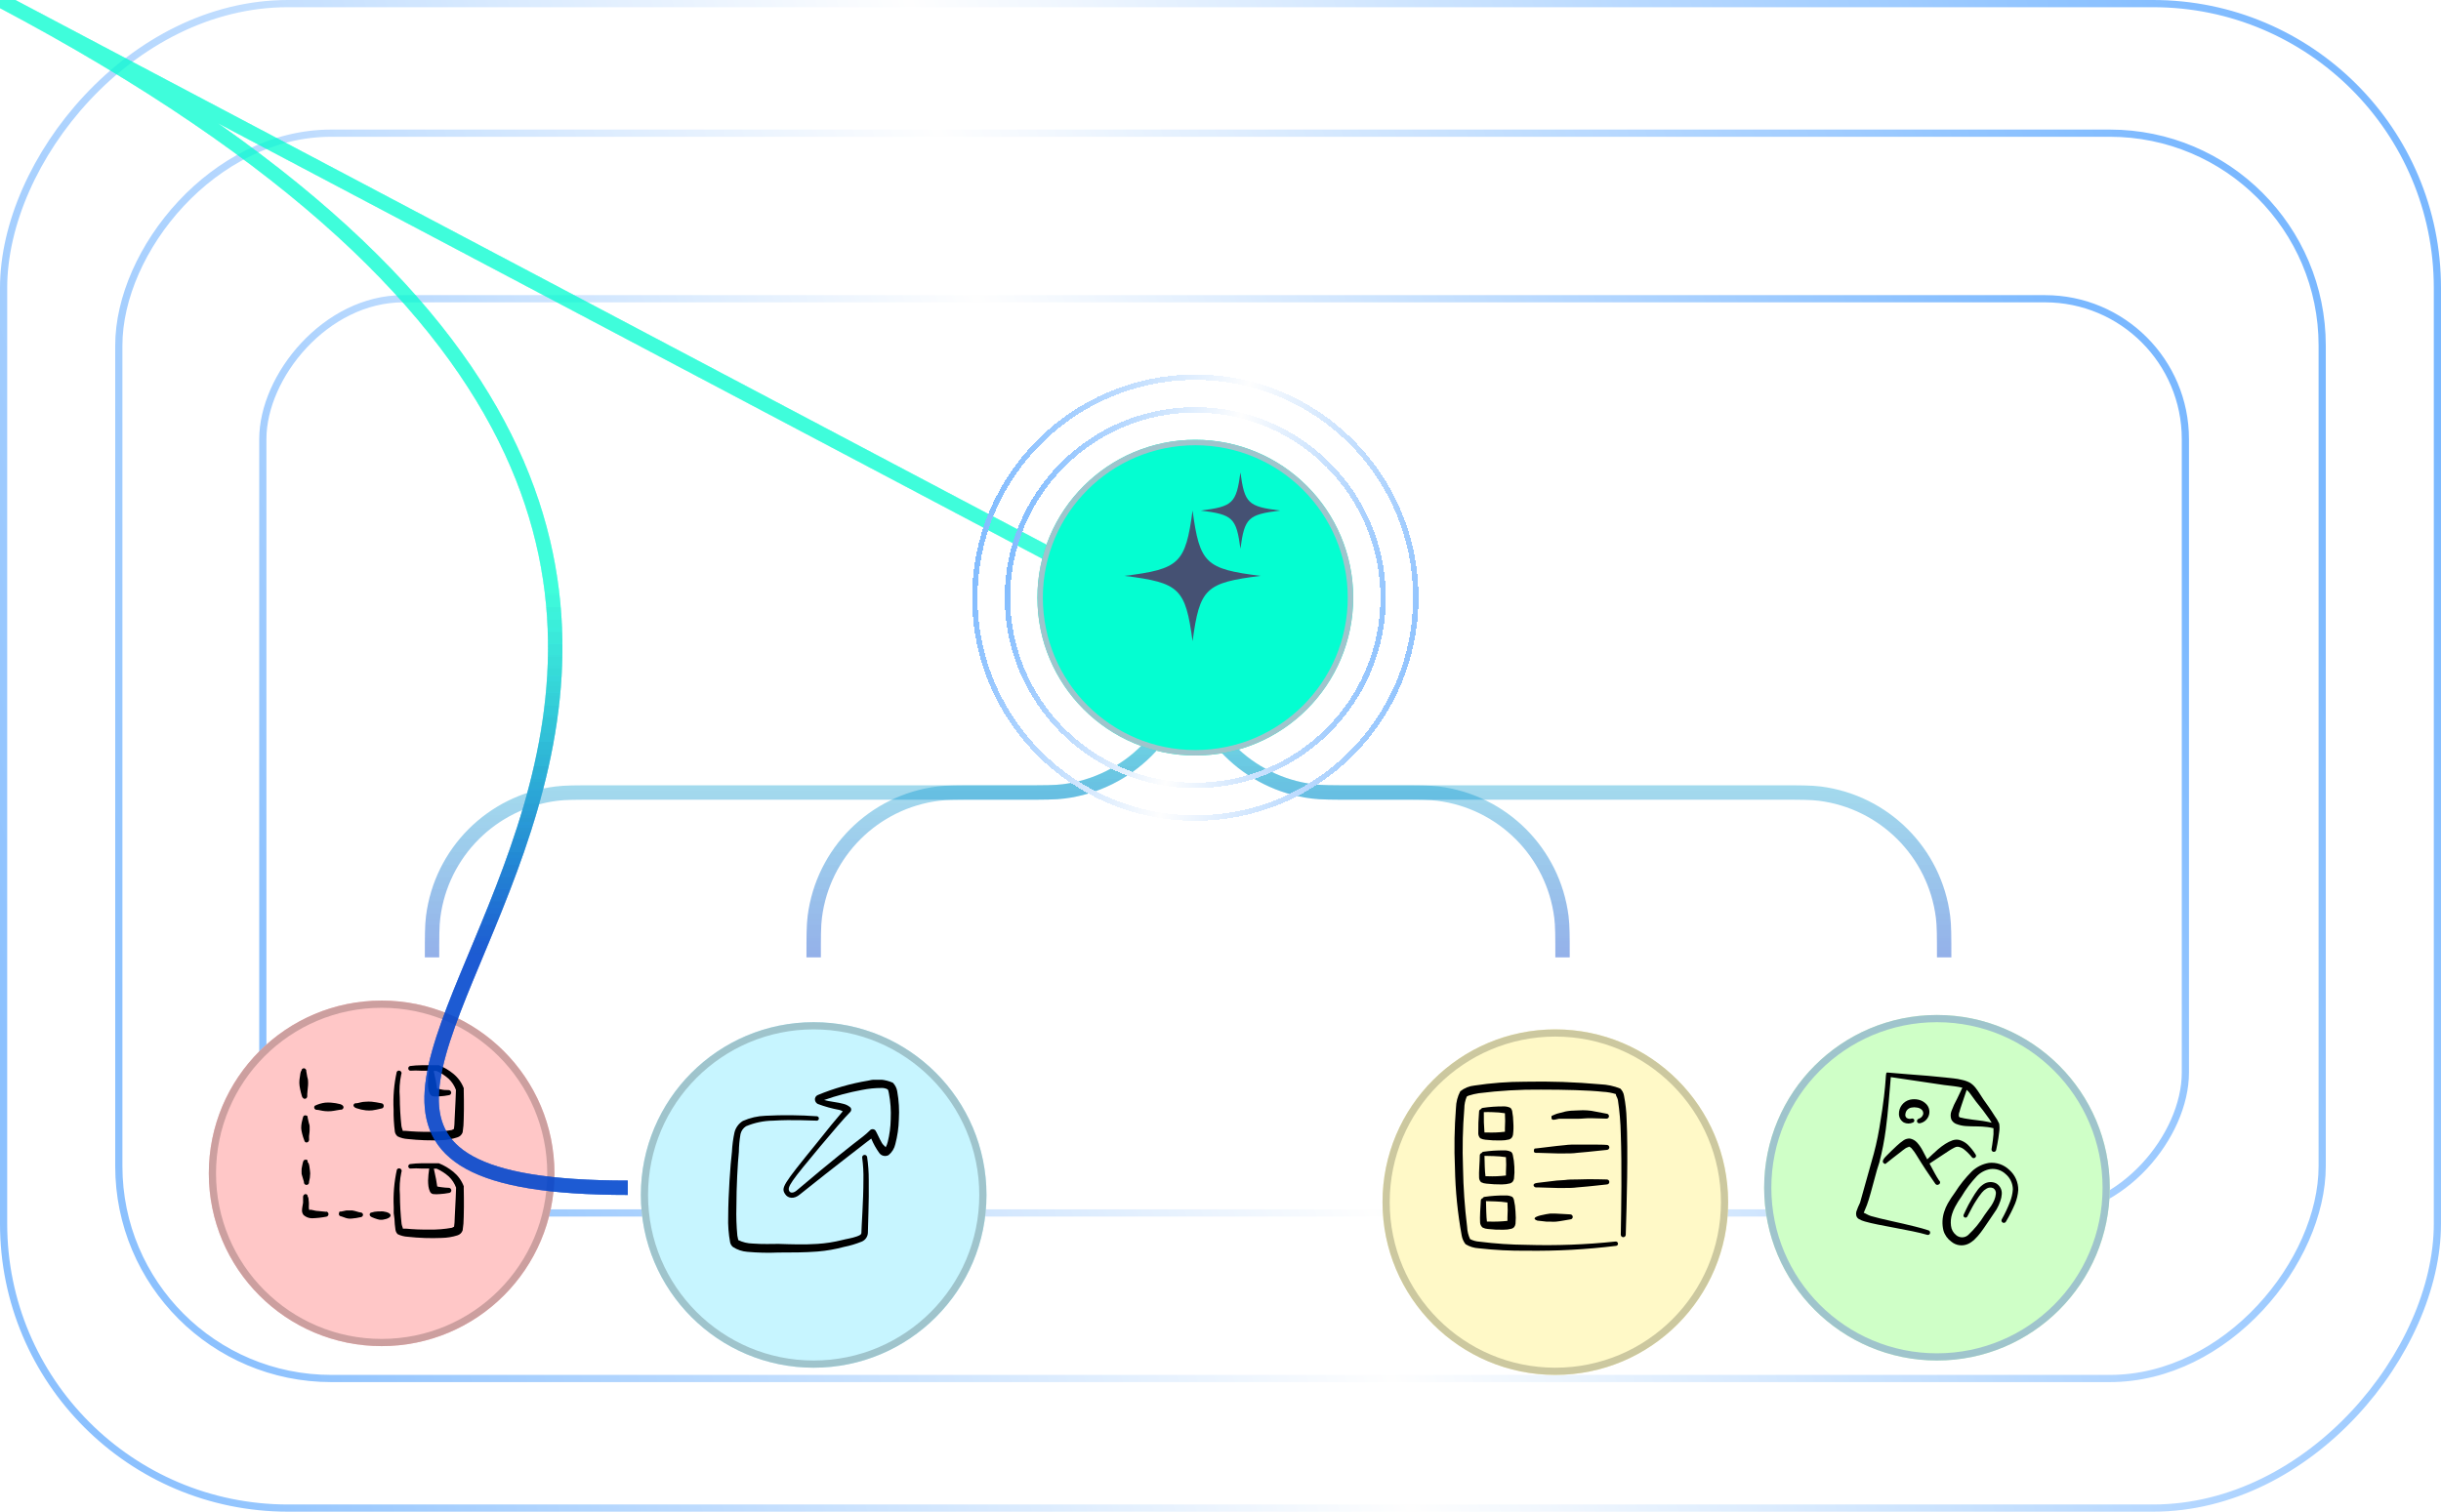 <svg width="339" height="210" viewBox="0 0 339 210" fill="none" xmlns="http://www.w3.org/2000/svg">
<rect x="-0.5" y="0.5" width="338" height="209" rx="39.5" transform="matrix(-1 0 0 1 338 0)" stroke="url(#paint0_linear_396_3440)"/>
<rect x="-0.5" y="0.5" width="306" height="173" rx="29.5" transform="matrix(-1 0 0 1 322 18)" stroke="url(#paint1_linear_396_3440)"/>
<rect x="-0.5" y="0.5" width="267" height="127" rx="19.5" transform="matrix(-1 0 0 1 303 41)" stroke="url(#paint2_linear_396_3440)"/>
<g filter="url(#filter0_d_396_3440)">
<circle cx="24" cy="24" r="24" transform="matrix(-1 0 0 1 77 135)" fill="#FFC7C7"/>
<circle cx="24" cy="24" r="23.5" transform="matrix(-1 0 0 1 77 135)" stroke="#CC9F9F"/>
</g>
<g filter="url(#filter1_d_396_3440)">
<circle cx="113" cy="162" r="24" fill="#C7F5FF"/>
<circle cx="113" cy="162" r="23.5" stroke="#9FC4CC"/>
</g>
<g filter="url(#filter2_d_396_3440)">
<circle cx="269" cy="161" r="24" fill="#CFFFC7"/>
<circle cx="269" cy="161" r="23.5" stroke="#9FC4CC"/>
</g>
<g clip-path="url(#clip0_396_3440)">
<path fill-rule="evenodd" clip-rule="evenodd" d="M55.231 157.87C55.666 158.081 56.138 158.203 56.621 158.23C58.194 158.404 59.779 158.457 61.361 158.39C62.092 158.363 62.816 158.232 63.511 158C63.681 157.952 63.838 157.863 63.967 157.741C64.095 157.619 64.193 157.468 64.251 157.3C64.35 156.682 64.4 156.056 64.401 155.43C64.461 153.69 64.401 151.34 64.401 151.34C64.415 151.281 64.415 151.219 64.401 151.16C64.1 150.378 63.6 149.688 62.951 149.16C62.348 148.667 61.673 148.269 60.951 147.98C60.908 147.97 60.863 147.97 60.821 147.98H58.521C57.999 147.984 57.478 148.02 56.961 148.09C56.879 148.105 56.806 148.15 56.758 148.217C56.709 148.285 56.689 148.368 56.701 148.45C56.706 148.527 56.739 148.599 56.794 148.653C56.85 148.707 56.923 148.738 57.001 148.74C57.487 148.707 57.974 148.707 58.461 148.74H59.551C59.476 149.294 59.436 149.851 59.431 150.41C59.431 150.677 59.447 150.945 59.481 151.21C59.513 151.47 59.587 151.723 59.701 151.96C59.744 152.046 59.806 152.121 59.882 152.18C59.958 152.239 60.046 152.28 60.141 152.3C60.443 152.325 60.748 152.325 61.051 152.3C61.481 152.281 61.909 152.227 62.331 152.14C62.377 152.137 62.423 152.126 62.466 152.105C62.508 152.084 62.545 152.055 62.576 152.02C62.607 151.984 62.63 151.943 62.645 151.899C62.659 151.854 62.665 151.807 62.661 151.76C62.651 151.665 62.604 151.578 62.532 151.517C62.459 151.455 62.366 151.424 62.271 151.43C61.951 151.43 61.611 151.43 61.271 151.34C60.931 151.25 60.871 151.28 60.701 151.24C60.651 150.98 60.611 150.62 60.541 150.24C60.431 149.67 60.301 149.09 60.231 148.77H60.621C61.241 149.046 61.815 149.417 62.321 149.87C62.769 150.299 63.111 150.826 63.321 151.41C63.321 151.85 63.221 153.85 63.141 155.41C63.141 156.02 63.081 156.55 63.041 156.84C62.971 156.84 62.851 156.95 62.751 156.98C61.708 157.169 60.65 157.253 59.591 157.23C58.506 157.246 57.421 157.203 56.341 157.1H55.931C55.931 156.97 55.791 156.71 55.751 156.43C55.604 155.102 55.528 153.766 55.521 152.43C55.435 151.369 55.502 150.302 55.721 149.26C55.744 149.219 55.758 149.173 55.764 149.126C55.769 149.079 55.765 149.031 55.752 148.986C55.739 148.94 55.717 148.898 55.688 148.861C55.658 148.824 55.622 148.793 55.581 148.77C55.541 148.747 55.496 148.732 55.451 148.726C55.405 148.72 55.358 148.723 55.313 148.735C55.269 148.747 55.227 148.768 55.191 148.796C55.154 148.824 55.123 148.86 55.101 148.9C54.72 150.612 54.572 152.368 54.661 154.12C54.646 155.163 54.706 156.206 54.841 157.24C54.891 157.49 55.03 157.713 55.231 157.87Z" fill="black"/>
<path fill-rule="evenodd" clip-rule="evenodd" d="M54.78 169.29C54.796 169.806 54.843 170.32 54.92 170.83C54.952 171.065 55.061 171.283 55.23 171.45C55.665 171.661 56.138 171.783 56.62 171.81C58.194 171.984 59.778 172.037 61.36 171.97C62.09 171.956 62.814 171.838 63.51 171.62C63.681 171.572 63.837 171.483 63.966 171.361C64.095 171.239 64.192 171.088 64.25 170.92C64.349 170.301 64.399 169.676 64.4 169.05C64.46 167.31 64.4 164.96 64.4 164.96C64.415 164.901 64.415 164.839 64.4 164.78C64.1 163.998 63.6 163.308 62.95 162.78C62.347 162.287 61.673 161.889 60.95 161.6C60.907 161.59 60.863 161.59 60.82 161.6H58.52C57.998 161.604 57.477 161.64 56.96 161.71C56.879 161.725 56.806 161.77 56.758 161.837C56.709 161.905 56.688 161.988 56.7 162.07C56.706 162.111 56.72 162.15 56.742 162.186C56.763 162.221 56.792 162.252 56.825 162.276C56.859 162.3 56.897 162.317 56.937 162.327C56.978 162.336 57.019 162.337 57.06 162.33C57.546 162.297 58.034 162.297 58.52 162.33H59.61C59.522 162.883 59.469 163.44 59.45 164C59.45 164.264 59.467 164.528 59.5 164.79C59.533 165.053 59.607 165.31 59.72 165.55C59.762 165.636 59.824 165.711 59.9 165.768C59.977 165.826 60.066 165.864 60.16 165.88C60.463 165.911 60.768 165.911 61.07 165.88C61.5 165.856 61.928 165.802 62.35 165.72C62.397 165.717 62.443 165.706 62.485 165.685C62.527 165.664 62.565 165.635 62.596 165.6C62.627 165.564 62.65 165.523 62.664 165.479C62.679 165.434 62.684 165.387 62.68 165.34C62.67 165.245 62.624 165.158 62.551 165.097C62.479 165.035 62.385 165.004 62.29 165.01C61.97 165.01 61.63 164.96 61.29 164.92C60.95 164.88 60.89 164.86 60.72 164.82C60.67 164.56 60.63 164.2 60.56 163.82C60.45 163.24 60.32 162.67 60.25 162.35H60.64C61.261 162.626 61.834 162.997 62.34 163.45C62.788 163.879 63.131 164.406 63.34 164.99C63.34 165.43 63.24 167.43 63.16 168.99C63.16 169.6 63.1 170.13 63.06 170.42C62.99 170.42 62.87 170.53 62.77 170.56C61.728 170.749 60.669 170.833 59.61 170.81C58.525 170.826 57.44 170.783 56.36 170.68H55.95C55.95 170.55 55.81 170.29 55.77 170.01C55.624 168.681 55.547 167.346 55.54 166.01C55.454 164.949 55.522 163.882 55.74 162.84C55.763 162.799 55.778 162.753 55.783 162.706C55.789 162.659 55.785 162.611 55.772 162.566C55.759 162.52 55.737 162.478 55.708 162.441C55.678 162.404 55.642 162.373 55.6 162.35C55.56 162.327 55.516 162.312 55.47 162.306C55.424 162.3 55.378 162.303 55.333 162.315C55.288 162.327 55.247 162.348 55.21 162.376C55.173 162.404 55.143 162.44 55.12 162.48C54.74 164.192 54.592 165.948 54.68 167.7V168.54L54.78 169.29Z" fill="black"/>
<path fill-rule="evenodd" clip-rule="evenodd" d="M42.31 152.65C42.358 152.65 42.404 152.641 42.448 152.623C42.492 152.604 42.531 152.578 42.565 152.545C42.598 152.511 42.625 152.471 42.643 152.428C42.661 152.384 42.67 152.337 42.67 152.29C42.679 152.25 42.679 152.209 42.67 152.17V151.98C42.67 151.7 42.76 151.25 42.78 150.77C42.795 150.57 42.795 150.37 42.78 150.17C42.78 149.93 42.7 149.73 42.67 149.58C42.64 149.43 42.55 148.91 42.53 148.77C42.523 148.727 42.523 148.683 42.53 148.64C42.4 148.43 42.26 148.38 42.16 148.41C42.083 148.415 42.011 148.448 41.957 148.504C41.904 148.559 41.873 148.633 41.87 148.71C41.866 148.726 41.866 148.744 41.87 148.76C41.73 148.76 41.69 149.38 41.65 149.58C41.597 149.857 41.57 150.138 41.57 150.42C41.579 150.696 41.612 150.97 41.67 151.24C41.735 151.578 41.819 151.911 41.92 152.24C42 152.58 42.26 152.65 42.31 152.65Z" fill="black"/>
<path fill-rule="evenodd" clip-rule="evenodd" d="M42.56 158.71C42.654 158.71 42.744 158.673 42.812 158.608C42.879 158.543 42.918 158.454 42.92 158.36C42.935 158.308 42.935 158.252 42.92 158.2V158.06C42.89 157.8 43 157.4 43 157C43.011 156.823 43.011 156.646 43 156.47C43 156.25 42.9 156.08 42.88 155.95C42.86 155.82 42.75 155.41 42.72 155.23V155.17C42.73 155.144 42.73 155.116 42.72 155.09C42.72 155.01 42.19 154.75 42.08 155.21C42.03 155.4 41.93 155.82 41.9 155.95C41.851 156.207 41.827 156.468 41.83 156.73C41.849 156.984 41.893 157.235 41.96 157.48C42.033 157.79 42.13 158.094 42.25 158.39C42.29 158.66 42.5 158.72 42.56 158.71Z" fill="black"/>
<path fill-rule="evenodd" clip-rule="evenodd" d="M42.21 164.19C42.201 164.242 42.204 164.294 42.218 164.345C42.232 164.395 42.256 164.442 42.29 164.482C42.324 164.522 42.366 164.554 42.413 164.576C42.461 164.598 42.513 164.61 42.565 164.61C42.617 164.61 42.669 164.598 42.716 164.576C42.764 164.554 42.806 164.522 42.84 164.482C42.874 164.442 42.898 164.395 42.912 164.345C42.926 164.294 42.929 164.242 42.92 164.19C43.023 163.801 43.076 163.402 43.08 163C43.08 162.75 43.02 162.51 43 162.28C42.98 162.05 42.9 161.47 42.73 161.49C42.74 161.444 42.74 161.396 42.73 161.35C42.73 160.98 42.33 161.12 42.25 161.14C42.155 161.227 42.092 161.343 42.07 161.47C42.01 161.65 41.92 162.23 41.89 162.35C41.875 162.6 41.875 162.85 41.89 163.1C42 163.52 42.13 163.85 42.21 164.19Z" fill="black"/>
<path fill-rule="evenodd" clip-rule="evenodd" d="M45.28 168.34L44.17 168.23C43.9 168.23 43.64 168.15 43.4 168.1C43.262 168.087 43.127 168.054 43 168C43 168 43.11 168.09 43.06 168.11C42.77 168.21 42.95 167.17 42.89 166.95C42.83 166.73 42.89 166.28 42.73 166.26C42.74 166.214 42.74 166.166 42.73 166.12C42.721 166.077 42.703 166.037 42.678 166.002C42.652 165.967 42.619 165.939 42.581 165.918C42.543 165.897 42.501 165.884 42.457 165.881C42.414 165.878 42.37 165.885 42.33 165.9C42.261 165.93 42.202 165.979 42.16 166.04C42.117 166.102 42.093 166.175 42.09 166.25V167.07C42.09 167.2 41.93 167.83 41.94 168.19C41.946 168.413 42.027 168.628 42.17 168.8C42.489 169.079 42.896 169.235 43.32 169.24C43.992 169.221 44.66 169.148 45.32 169.02C45.404 169.006 45.48 168.962 45.535 168.897C45.59 168.832 45.62 168.75 45.62 168.665C45.62 168.58 45.59 168.497 45.535 168.432C45.48 168.367 45.404 168.324 45.32 168.31L45.28 168.34Z" fill="black"/>
<path fill-rule="evenodd" clip-rule="evenodd" d="M50.07 168.43C49.86 168.43 49.42 168.23 48.91 168.15C48.754 168.14 48.597 168.14 48.44 168.15H48.12C47.77 168.21 47.5 168.28 47.36 168.31H47.3C47.254 168.3 47.207 168.3 47.16 168.31C47.16 168.31 46.86 168.8 47.3 168.96C47.44 168.96 47.71 169.11 48.06 169.21C48.164 169.245 48.272 169.268 48.38 169.28C48.537 169.295 48.694 169.295 48.85 169.28C49.261 169.248 49.669 169.184 50.07 169.09C50.164 169.087 50.253 169.048 50.319 168.981C50.384 168.914 50.42 168.824 50.42 168.73C50.406 168.647 50.364 168.571 50.3 168.517C50.236 168.462 50.155 168.431 50.07 168.43Z" fill="black"/>
<path fill-rule="evenodd" clip-rule="evenodd" d="M47.23 154.16C47.27 154.17 47.311 154.17 47.35 154.16C47.446 154.16 47.538 154.122 47.605 154.055C47.672 153.987 47.71 153.895 47.71 153.8C47.71 153.74 47.63 153.49 47.26 153.39C46.848 153.282 46.426 153.212 46 153.18C45.721 153.155 45.44 153.155 45.16 153.18C44.66 153.244 44.174 153.389 43.72 153.61C43.663 153.671 43.632 153.751 43.632 153.835C43.632 153.918 43.663 153.999 43.72 154.06C43.755 154.1 43.798 154.132 43.846 154.153C43.895 154.174 43.948 154.183 44 154.18C44 154.18 44 154.18 44.06 154.18C44.27 154.18 44.67 154.32 45.17 154.36C45.443 154.385 45.718 154.385 45.99 154.36C46.52 154.31 46.99 154.18 47.19 154.17L47.23 154.16Z" fill="black"/>
<path fill-rule="evenodd" clip-rule="evenodd" d="M53.29 153.61C53.287 153.516 53.248 153.427 53.181 153.362C53.114 153.297 53.024 153.26 52.93 153.26C52.504 153.168 52.073 153.098 51.64 153.05C51.354 153.025 51.066 153.025 50.78 153.05C50.22 153.05 49.78 153.25 49.53 153.26H49.41C49.369 153.259 49.329 153.265 49.29 153.28C49.252 153.294 49.217 153.316 49.188 153.344C49.158 153.372 49.134 153.405 49.117 153.442C49.1 153.479 49.091 153.519 49.09 153.56C49.09 153.63 49.16 153.84 49.5 153.95C49.931 154.1 50.377 154.2 50.83 154.25C51.116 154.275 51.404 154.275 51.69 154.25C52.107 154.189 52.521 154.105 52.93 154C52.98 154 53.029 153.99 53.075 153.97C53.121 153.95 53.162 153.921 53.196 153.884C53.23 153.848 53.255 153.804 53.272 153.757C53.288 153.71 53.294 153.66 53.29 153.61Z" fill="black"/>
<path fill-rule="evenodd" clip-rule="evenodd" d="M53.221 168.29C53.071 168.275 52.92 168.275 52.771 168.29C52.671 168.28 52.571 168.28 52.471 168.29C52.161 168.301 51.855 168.355 51.561 168.45C51.371 168.45 51.131 168.88 51.671 169.1C51.911 169.206 52.158 169.296 52.411 169.37C52.508 169.405 52.608 169.428 52.711 169.44C52.86 169.455 53.011 169.455 53.161 169.44C54.601 169.22 54.591 168.47 53.221 168.29Z" fill="black"/>
</g>
<g filter="url(#filter3_d_396_3440)">
<circle cx="216" cy="163" r="24" fill="#FFF9C7"/>
<circle cx="216" cy="163" r="23.5" stroke="#CCC89F"/>
</g>
<g clip-path="url(#clip1_396_3440)">
<path d="M120.42 160.71C120.401 160.622 120.349 160.545 120.274 160.495C120.2 160.445 120.109 160.425 120.02 160.44C119.975 160.447 119.932 160.463 119.893 160.488C119.855 160.512 119.822 160.544 119.795 160.581C119.769 160.618 119.751 160.66 119.741 160.705C119.732 160.749 119.732 160.795 119.74 160.84C119.877 161.857 119.934 162.884 119.91 163.91C119.91 166.82 119.64 170.39 119.63 171.25C119.63 171.54 119.31 171.64 118.97 171.77C118.32 172.01 117.47 172.12 116.97 172.26C115.833 172.547 114.671 172.728 113.5 172.8C111.74 172.92 109.96 172.86 108.13 172.8C107.33 172.8 105.85 172.86 104.53 172.75C103.836 172.739 103.154 172.575 102.53 172.27C102.474 172.066 102.431 171.859 102.4 171.65C102.275 170.321 102.231 168.985 102.27 167.65C102.27 164.83 102.45 161.57 102.61 160.03C102.622 159.195 102.699 158.363 102.84 157.54C102.943 157.095 103.215 156.707 103.6 156.46C104.797 155.956 106.081 155.691 107.38 155.68C109.98 155.51 112.84 155.68 113.47 155.68C113.542 155.667 113.606 155.629 113.653 155.574C113.699 155.518 113.725 155.448 113.725 155.375C113.725 155.302 113.699 155.232 113.653 155.176C113.606 155.121 113.542 155.083 113.47 155.07C111.087 154.898 108.696 154.875 106.31 155C105.227 155.035 104.161 155.28 103.17 155.72C102.878 155.898 102.624 156.131 102.424 156.408C102.223 156.684 102.079 156.998 102 157.33C101.812 158.209 101.695 159.102 101.65 160C101.43 161.8 101.14 165.91 101.13 169C101.088 170.206 101.179 171.414 101.4 172.6C101.458 172.847 101.595 173.068 101.79 173.23C102.39 173.617 103.078 173.848 103.79 173.9C105.223 174.031 106.663 174.064 108.1 174C109.96 174 111.77 174 113.55 173.86C114.784 173.759 116.006 173.545 117.2 173.22C118.048 173.053 118.879 172.805 119.68 172.48C119.921 172.379 120.129 172.212 120.279 171.997C120.43 171.783 120.517 171.531 120.53 171.27C120.53 170.41 120.7 166.84 120.65 163.93C120.655 162.852 120.578 161.776 120.42 160.71Z" fill="black"/>
<path d="M124.601 151.59C124.525 151.145 124.315 150.734 124.001 150.41C122.921 149.936 121.714 149.834 120.571 150.12C118.168 150.517 115.82 151.188 113.571 152.12C113.435 152.177 113.322 152.278 113.251 152.407C113.181 152.536 113.156 152.685 113.181 152.83C113.202 152.942 113.249 153.047 113.316 153.139C113.383 153.23 113.47 153.306 113.571 153.36C114.544 153.725 115.548 154.003 116.571 154.19C116.733 154.237 116.891 154.301 117.041 154.38C116.171 155.38 114.831 157.02 113.401 158.83C108.651 164.67 108.451 165 109.051 165.9C109.411 166.46 110.271 166.65 111.121 165.9C116.121 161.9 118.991 159.73 120.481 158.56L121.001 158.17C121.289 158.879 121.662 159.55 122.111 160.17C122.254 160.37 122.465 160.51 122.705 160.563C122.945 160.616 123.196 160.58 123.411 160.46C123.881 160.071 124.209 159.536 124.341 158.94C124.636 157.823 124.801 156.675 124.831 155.52C124.913 154.206 124.836 152.886 124.601 151.59ZM123.701 155.48C123.684 156.539 123.546 157.592 123.291 158.62C123.229 158.885 123.131 159.141 123.001 159.38C122.901 159.22 122.621 159.04 122.481 158.79C122.091 158.11 121.751 157.3 121.581 157.05C121.533 156.991 121.472 156.944 121.404 156.912C121.336 156.879 121.261 156.863 121.186 156.863C121.11 156.863 121.035 156.879 120.967 156.912C120.899 156.944 120.838 156.991 120.791 157.05C120.495 157.347 120.181 157.624 119.851 157.88C118.391 159 115.511 161.24 110.641 165.38C110.231 165.72 109.831 165.77 109.641 165.51C109.251 164.93 109.861 164.12 113.901 159.27C115.671 157.16 117.281 155.27 118.111 154.44C118.178 154.356 118.215 154.252 118.215 154.145C118.215 154.038 118.178 153.934 118.111 153.85C117.826 153.598 117.482 153.422 117.111 153.34C116.461 153.14 115.111 153.02 114.451 152.81C116.169 152.209 117.931 151.741 119.721 151.41C120.609 151.23 121.514 151.139 122.421 151.14C122.712 151.127 123.003 151.193 123.261 151.33C123.361 151.4 123.381 151.6 123.441 151.85C123.674 153.045 123.761 154.264 123.701 155.48Z" fill="black"/>
</g>
<g clip-path="url(#clip2_396_3440)">
<path fill-rule="evenodd" clip-rule="evenodd" d="M225.9 155.49C225.871 154.392 225.751 153.298 225.54 152.22C225.481 151.839 225.298 151.488 225.02 151.22C224.138 150.865 223.201 150.666 222.25 150.63C218.766 150.314 215.268 150.194 211.77 150.27C209.427 150.271 207.087 150.448 204.77 150.8C204.05 150.871 203.366 151.149 202.8 151.6C202.425 152.313 202.22 153.104 202.2 153.91C201.982 156.691 201.935 159.483 202.06 162.27C202.119 165.417 202.433 168.554 203 171.65C203.077 172.084 203.259 172.493 203.53 172.84C204.084 173.179 204.713 173.374 205.36 173.41C207.571 173.659 209.795 173.772 212.02 173.75C216.174 173.805 220.327 173.578 224.45 173.07C224.49 173.065 224.527 173.052 224.562 173.032C224.596 173.013 224.625 172.986 224.649 172.954C224.672 172.922 224.689 172.886 224.698 172.847C224.707 172.809 224.707 172.769 224.7 172.73C224.688 172.649 224.644 172.577 224.579 172.528C224.513 172.479 224.431 172.459 224.35 172.47C220.249 172.902 216.123 173.056 212 172.93C209.817 172.912 207.636 172.765 205.47 172.49C205.013 172.465 204.566 172.342 204.16 172.13C203.913 171.596 203.773 171.018 203.75 170.43C203.414 167.712 203.224 164.978 203.18 162.24C203.076 159.492 203.136 156.741 203.36 154C203.363 153.43 203.479 152.866 203.7 152.34C203.791 152.273 203.893 152.223 204 152.19C204.448 152.047 204.906 151.94 205.37 151.87C208.232 151.508 211.116 151.341 214 151.37C217.27 151.37 220.55 151.45 222.62 151.67C223.239 151.699 223.851 151.81 224.44 152C224.31 152.11 224.62 152.42 224.69 152.81C224.925 154.37 225.059 155.943 225.09 157.52C225.25 161.93 225.16 167.8 225.09 171.52C225.09 171.611 225.126 171.699 225.189 171.764C225.253 171.829 225.339 171.867 225.43 171.87C225.521 171.87 225.609 171.835 225.674 171.771C225.74 171.708 225.778 171.621 225.78 171.53C225.92 167.21 226.12 160 225.9 155.49Z" fill="black"/>
<path fill-rule="evenodd" clip-rule="evenodd" d="M206.29 158.33C207 158.412 207.715 158.446 208.43 158.43C208.821 158.433 209.211 158.386 209.59 158.29C209.721 158.247 209.838 158.172 209.93 158.07C210.03 157.946 210.096 157.798 210.12 157.64C210.191 157.096 210.208 156.547 210.17 156C210.164 155.433 210.107 154.867 210 154.31C209.959 154.162 209.883 154.025 209.78 153.91C209.471 153.755 209.126 153.682 208.78 153.7C207.813 153.694 206.846 153.764 205.89 153.91C205.841 153.92 205.794 153.942 205.754 153.973C205.714 154.004 205.682 154.044 205.66 154.09C205.589 154.108 205.525 154.149 205.48 154.207C205.435 154.265 205.41 154.336 205.41 154.41C205.322 155.428 205.285 156.449 205.3 157.47C205.309 157.717 205.408 157.952 205.58 158.13C205.802 158.24 206.043 158.308 206.29 158.33ZM207.29 154.5C207.863 154.507 208.435 154.557 209 154.65C209.043 155.349 209.043 156.051 209 156.75V157.22C208.164 157.321 207.321 157.355 206.48 157.32H206.16C206.082 156.382 206.051 155.441 206.07 154.5C206.37 154.48 206.84 154.48 207.32 154.5H207.29Z" fill="black"/>
<path fill-rule="evenodd" clip-rule="evenodd" d="M205.691 164.23C205.921 164.347 206.173 164.415 206.431 164.43C207.141 164.511 207.856 164.547 208.571 164.54C208.962 164.541 209.352 164.49 209.731 164.39C209.86 164.344 209.976 164.269 210.071 164.17C210.167 164.044 210.232 163.896 210.261 163.74C210.329 163.186 210.345 162.627 210.311 162.07C210.288 161.514 210.214 160.962 210.091 160.42C210.061 160.267 209.984 160.127 209.871 160.02C209.561 159.865 209.216 159.792 208.871 159.81C207.91 159.798 206.951 159.861 206.001 160C205.951 160.005 205.903 160.024 205.862 160.053C205.822 160.083 205.79 160.124 205.771 160.17C205.699 160.189 205.635 160.23 205.588 160.288C205.542 160.345 205.514 160.416 205.511 160.49C205.511 161.35 205.361 162.88 205.411 163.56C205.409 163.685 205.434 163.809 205.482 163.924C205.53 164.039 205.601 164.143 205.691 164.23ZM207.451 160.6C208.017 160.613 208.581 160.663 209.141 160.75C209.187 161.443 209.187 162.137 209.141 162.83V163.3C208.305 163.401 207.462 163.435 206.621 163.4H206.301C206.201 162.77 206.181 161.4 206.161 160.57C206.511 160.59 207.001 160.59 207.451 160.6Z" fill="black"/>
<path fill-rule="evenodd" clip-rule="evenodd" d="M205.901 170.53C206.131 170.647 206.383 170.715 206.641 170.73C207.351 170.812 208.066 170.846 208.781 170.83C209.169 170.834 209.555 170.787 209.931 170.69C210.064 170.647 210.184 170.571 210.281 170.47C210.383 170.332 210.449 170.17 210.471 170C210.522 169.441 210.522 168.879 210.471 168.32C210.448 167.768 210.374 167.219 210.251 166.68C210.218 166.525 210.142 166.383 210.031 166.27C209.72 166.118 209.376 166.049 209.031 166.07C208.064 166.06 207.097 166.127 206.141 166.27C206.091 166.279 206.043 166.3 206.003 166.331C205.963 166.363 205.931 166.403 205.911 166.45C205.839 166.469 205.775 166.51 205.729 166.568C205.682 166.625 205.655 166.696 205.651 166.77C205.601 167.63 205.501 169.16 205.551 169.83C205.559 169.964 205.594 170.095 205.654 170.216C205.715 170.336 205.798 170.443 205.901 170.53ZM207.661 166.9C208.227 166.913 208.791 166.963 209.351 167.05C209.397 167.743 209.397 168.438 209.351 169.13V169.6C208.514 169.691 207.672 169.725 206.831 169.7C206.721 169.69 206.611 169.69 206.501 169.7C206.411 169.07 206.391 167.7 206.371 166.86C206.721 166.88 207.181 166.88 207.661 166.9Z" fill="black"/>
<path fill-rule="evenodd" clip-rule="evenodd" d="M215.82 155.55C215.98 155.55 216.37 155.43 216.49 155.42H218.19H219.06C219.7 155.42 220.34 155.32 220.99 155.34L223.11 155.4C223.2 155.4 223.287 155.364 223.351 155.3C223.414 155.237 223.45 155.15 223.45 155.06C223.45 154.969 223.415 154.881 223.351 154.816C223.288 154.751 223.201 154.713 223.11 154.71L221 154.31C220.612 154.258 220.222 154.232 219.83 154.23C219.27 154.23 218.71 154.29 218.15 154.3C217.895 154.322 217.641 154.359 217.39 154.41L216.39 154.67C216.26 154.67 215.5 155.01 215.49 155.02C215.48 155.03 215.33 155.65 215.82 155.55Z" fill="black"/>
<path fill-rule="evenodd" clip-rule="evenodd" d="M213.08 159.6C213.08 159.6 212.85 160.13 213.28 160.15H213.56C214.04 160.15 215.05 160.21 216.25 160.23H217.36C217.91 160.23 218.47 160.23 219.02 160.15C221.02 159.99 222.86 159.75 223.16 159.74C223.251 159.737 223.338 159.699 223.401 159.634C223.465 159.569 223.5 159.481 223.5 159.39C223.5 159.3 223.464 159.213 223.4 159.15C223.337 159.086 223.25 159.05 223.16 159.05C222.86 159 221 159 219 159C218.45 159 217.88 159 217.33 159.08L216.23 159.19C215.04 159.32 214.04 159.46 213.56 159.51C213.08 159.56 213.16 159.54 213.08 159.6Z" fill="black"/>
<path fill-rule="evenodd" clip-rule="evenodd" d="M223.16 164.54C223.25 164.54 223.337 164.504 223.401 164.44C223.464 164.377 223.5 164.29 223.5 164.2C223.5 164.109 223.465 164.021 223.401 163.956C223.338 163.891 223.251 163.853 223.16 163.85C222.86 163.85 221 163.77 218.97 163.85C218.42 163.85 217.85 163.85 217.3 163.93L216.2 164C215.01 164.13 214.01 164.26 213.53 164.32C212.63 164.41 213.04 164.94 213.28 164.95H213.56C214.04 164.95 215.05 165.01 216.25 165.03H217.36C217.91 165.03 218.47 165.03 219.02 164.95C221 164.8 222.86 164.56 223.16 164.54Z" fill="black"/>
<path fill-rule="evenodd" clip-rule="evenodd" d="M216.05 168.59H215.26L214.74 168.67C212.1 169.14 213.48 169.56 213.52 169.57C213.73 169.57 214.18 169.66 214.79 169.71C214.966 169.72 215.143 169.72 215.32 169.71C215.58 169.729 215.84 169.729 216.1 169.71C216.72 169.65 217.38 169.5 218.1 169.39C218.145 169.387 218.188 169.376 218.229 169.357C218.269 169.337 218.305 169.31 218.335 169.276C218.364 169.243 218.387 169.204 218.402 169.162C218.416 169.119 218.423 169.075 218.42 169.03C218.415 168.939 218.374 168.853 218.307 168.792C218.24 168.73 218.151 168.697 218.06 168.7C217.34 168.68 216.67 168.6 216.05 168.59Z" fill="black"/>
</g>
<g clip-path="url(#clip3_396_3440)">
<path fill-rule="evenodd" clip-rule="evenodd" d="M279.08 162.55C278.706 162.18 278.255 161.897 277.758 161.724C277.261 161.551 276.732 161.492 276.21 161.55C275.315 161.699 274.486 162.114 273.83 162.74C272.949 163.626 272.168 164.605 271.5 165.66C271.136 166.149 270.802 166.66 270.5 167.19C270.294 167.559 270.126 167.947 270 168.35C269.726 169.187 269.692 170.084 269.9 170.94C270.082 171.565 270.47 172.111 271 172.49C271.316 172.754 271.7 172.925 272.109 172.981C272.517 173.038 272.933 172.979 273.31 172.81C274.61 172.24 275.67 170.32 276.37 169.35L277.28 168C277.496 167.626 277.674 167.23 277.81 166.82C277.915 166.524 277.979 166.214 278 165.9C278.027 165.593 277.964 165.284 277.819 165.012C277.673 164.74 277.451 164.517 277.18 164.37C276.912 164.248 276.618 164.195 276.324 164.216C276.031 164.237 275.747 164.331 275.5 164.49C275.193 164.69 274.923 164.94 274.7 165.23C274.4 165.628 274.126 166.046 273.88 166.48C273.7 166.77 273.54 167.07 273.37 167.37C273.2 167.67 272.93 168.28 272.71 168.74C272.693 168.773 272.683 168.81 272.68 168.847C272.677 168.885 272.682 168.922 272.694 168.957C272.706 168.993 272.726 169.026 272.751 169.053C272.775 169.081 272.806 169.104 272.84 169.12C272.873 169.137 272.909 169.147 272.947 169.15C272.984 169.152 273.022 169.147 273.057 169.135C273.093 169.123 273.125 169.104 273.153 169.079C273.181 169.054 273.204 169.024 273.22 168.99C273.45 168.55 273.68 168.1 273.92 167.67C274.16 167.24 274.24 167.1 274.42 166.83C274.669 166.427 274.943 166.039 275.24 165.67C275.415 165.453 275.628 165.27 275.87 165.13C276.01 165.04 276.17 164.987 276.336 164.975C276.502 164.962 276.668 164.992 276.82 165.06C276.951 165.144 277.055 165.264 277.119 165.406C277.183 165.548 277.204 165.706 277.18 165.86C277.15 166.145 277.079 166.425 276.97 166.69C276.853 166.973 276.709 167.244 276.54 167.5L275.62 168.77C274.986 169.802 274.216 170.744 273.33 171.57C273.098 171.775 272.799 171.888 272.49 171.888C272.18 171.888 271.882 171.775 271.65 171.57C271.256 171.253 271.004 170.793 270.95 170.29C270.878 169.739 270.929 169.179 271.1 168.65C271.207 168.304 271.348 167.969 271.52 167.65C271.784 167.154 272.082 166.677 272.41 166.22C273.007 165.208 273.715 164.266 274.52 163.41C275.02 162.891 275.671 162.541 276.38 162.41C276.768 162.355 277.164 162.389 277.538 162.508C277.912 162.628 278.255 162.83 278.54 163.1C278.85 163.36 279.1 163.684 279.272 164.05C279.445 164.416 279.536 164.815 279.54 165.22C279.501 165.832 279.362 166.433 279.13 167C278.811 167.823 278.434 168.622 278 169.39C277.957 169.467 277.947 169.558 277.971 169.642C277.996 169.726 278.053 169.798 278.13 169.84C278.207 169.882 278.297 169.893 278.382 169.868C278.466 169.844 278.537 169.787 278.58 169.71C279.058 168.906 279.483 168.071 279.85 167.21C280.095 166.607 280.243 165.969 280.29 165.32C280.298 164.799 280.195 164.281 279.986 163.803C279.777 163.326 279.468 162.898 279.08 162.55Z" fill="black"/>
<path fill-rule="evenodd" clip-rule="evenodd" d="M261 161.48C261.395 159.957 261.695 158.41 261.9 156.85C262.22 154.45 262.38 152.02 262.59 149.63L270 150.73C270.54 150.81 271.28 150.86 272 150.99L272.53 151.1L271.81 152.61C271.493 153.178 271.222 153.769 271 154.38C270.867 154.748 270.867 155.152 271 155.52C271.131 155.779 271.346 155.987 271.61 156.11C272.053 156.29 272.522 156.398 273 156.43C274 156.51 275 156.43 276 156.57C276.287 156.603 276.571 156.657 276.85 156.73V157.57C276.77 158.57 276.58 159.63 276.58 159.63C276.565 159.715 276.584 159.802 276.633 159.873C276.681 159.944 276.755 159.993 276.84 160.01C276.923 160.025 277.009 160.007 277.08 159.961C277.15 159.914 277.201 159.842 277.22 159.76C277.22 159.76 277.53 158.37 277.64 157.29C277.704 156.893 277.704 156.487 277.64 156.09C277.468 155.704 277.253 155.338 277 155C276.49 154.17 275.77 153.18 275.46 152.74C275.15 152.3 274.77 151.62 274.35 151.1C274.139 150.834 273.885 150.604 273.6 150.42C273.255 150.233 272.884 150.098 272.5 150.02C271.71 149.8 270.78 149.77 270.14 149.68C269.344 149.593 268.547 149.516 267.75 149.45C265.9 149.29 264.05 149.18 262.2 149C261.64 148.93 262.28 149.17 261 156.71C260.727 158.318 260.356 159.907 259.89 161.47L258.32 167.07C258.118 167.478 257.944 167.899 257.8 168.33C257.756 168.514 257.756 168.706 257.8 168.89C257.854 169.071 257.971 169.227 258.13 169.33C258.398 169.49 258.688 169.611 258.99 169.69C260.88 170.25 265.39 170.87 267.64 171.54C267.68 171.554 267.722 171.559 267.764 171.556C267.807 171.553 267.848 171.541 267.885 171.521C267.923 171.502 267.956 171.475 267.982 171.442C268.009 171.409 268.028 171.371 268.04 171.33C268.065 171.248 268.057 171.159 268.018 171.082C267.979 171.006 267.911 170.947 267.83 170.92C267.3 170.74 266.64 170.56 265.92 170.38C263.92 169.87 261.37 169.38 259.83 168.93C259.42 168.81 259.06 168.54 258.83 168.48L259.27 167.41C259.43 166.97 259.61 166.41 259.8 165.71C260.1 164.66 260.42 163.45 260.67 162.52M273.67 152C274.03 152.46 274.37 153 274.67 153.34C274.97 153.68 275.74 154.69 276.29 155.48L276.6 155.97L276.14 155.86C275.14 155.64 274.14 155.6 273.14 155.42C272.89 155.387 272.643 155.337 272.4 155.27C272.26 155.27 272.1 155.21 272.05 155.1C272.013 154.877 272.04 154.648 272.13 154.44C272.28 153.86 272.52 153.24 272.61 152.94L273.13 151.4C273.338 151.573 273.52 151.775 273.67 152Z" fill="black"/>
<path fill-rule="evenodd" clip-rule="evenodd" d="M261.83 161.7C262.56 161.13 263.27 160.54 264 160C264.12 159.9 264.38 159.69 264.65 159.51C264.92 159.33 265.09 159.4 265.08 159.28C265.271 159.336 265.437 159.456 265.55 159.62C265.755 159.857 265.939 160.111 266.1 160.38C266.1 160.38 267.32 162.38 268.1 163.47C268.32 163.803 268.55 164.137 268.79 164.47C268.842 164.54 268.919 164.587 269.005 164.6C269.092 164.613 269.18 164.591 269.25 164.54C269.301 164.518 269.344 164.482 269.377 164.437C269.409 164.393 269.429 164.34 269.434 164.285C269.439 164.23 269.429 164.174 269.406 164.124C269.382 164.074 269.346 164.031 269.3 164C269.09 163.68 268.89 163.36 268.7 163C268.51 162.64 268.21 162.1 267.97 161.64L270.76 159.8C270.96 159.68 271.18 159.54 271.41 159.43C271.555 159.344 271.721 159.299 271.89 159.3C272.186 159.34 272.468 159.454 272.71 159.63C273.133 159.96 273.516 160.339 273.85 160.76C273.875 160.793 273.906 160.821 273.941 160.842C273.977 160.864 274.016 160.877 274.057 160.883C274.098 160.888 274.14 160.886 274.18 160.875C274.22 160.864 274.257 160.846 274.29 160.82C274.325 160.796 274.356 160.765 274.379 160.729C274.402 160.693 274.417 160.653 274.423 160.61C274.43 160.568 274.428 160.525 274.417 160.484C274.406 160.442 274.386 160.404 274.36 160.37C274.049 159.871 273.68 159.411 273.26 159C272.923 158.688 272.514 158.465 272.07 158.35C271.77 158.291 271.459 158.311 271.17 158.41C270.819 158.534 270.483 158.698 270.17 158.9C269.82 159.123 269.485 159.37 269.17 159.64C268.64 160.09 268.17 160.57 267.65 161.05L267 159.82C266.79 159.414 266.528 159.038 266.22 158.7C265.954 158.416 265.603 158.227 265.22 158.16C264.934 158.154 264.653 158.23 264.41 158.38C264.055 158.618 263.72 158.886 263.41 159.18C262.83 159.71 262.51 160.05 261.95 160.6C261.39 161.15 261.31 161.55 261.83 161.7Z" fill="black"/>
<path fill-rule="evenodd" clip-rule="evenodd" d="M266.47 155.41C266.387 155.436 266.318 155.49 266.273 155.564C266.229 155.638 266.213 155.726 266.23 155.81C266.253 155.893 266.308 155.964 266.383 156.007C266.457 156.05 266.546 156.062 266.63 156.04C266.899 155.989 267.151 155.87 267.363 155.695C267.574 155.52 267.738 155.295 267.84 155.04C267.951 154.764 267.98 154.462 267.925 154.17C267.871 153.877 267.733 153.607 267.53 153.39C267.235 153.081 266.856 152.865 266.44 152.77C266.045 152.68 265.635 152.68 265.24 152.77C264.796 152.88 264.403 153.138 264.126 153.502C263.85 153.866 263.706 154.313 263.72 154.77C263.723 155.008 263.788 155.241 263.909 155.447C264.03 155.652 264.203 155.822 264.41 155.94C264.605 156.031 264.819 156.078 265.035 156.078C265.251 156.078 265.464 156.031 265.66 155.94C265.731 155.915 265.79 155.864 265.825 155.797C265.86 155.73 265.869 155.653 265.85 155.58C265.827 155.507 265.776 155.447 265.709 155.411C265.641 155.376 265.563 155.368 265.49 155.39C265.373 155.427 265.251 155.439 265.13 155.423C265.009 155.408 264.892 155.366 264.79 155.3C264.713 155.233 264.657 155.146 264.627 155.049C264.597 154.952 264.594 154.848 264.62 154.75C264.642 154.528 264.737 154.32 264.891 154.159C265.045 153.998 265.249 153.892 265.47 153.86C265.717 153.81 265.972 153.81 266.22 153.86C266.447 153.885 266.663 153.975 266.84 154.12C266.941 154.2 267.018 154.308 267.06 154.43C267.103 154.552 267.109 154.684 267.08 154.81C267.034 154.952 266.955 155.081 266.849 155.185C266.742 155.29 266.612 155.367 266.47 155.41Z" fill="black"/>
</g>
<path opacity="0.6" d="M60 133V133C60 130.073 60 128.61 60.155 127.38C61.282 118.427 68.334 111.375 77.288 110.247C78.517 110.093 79.981 110.093 82.907 110.093L142.093 110.093C145.019 110.093 146.483 110.093 147.712 109.938C156.666 108.81 163.718 101.758 164.845 92.805C165 91.575 165 90.112 165 87.185V87.185C-nan -nan -nan -nan -nan -nanC-nan -nan -nan -nan -nan -nanC-nan -nan -nan -nan 165 87.185C165 87.185 165 83.952 165 81" stroke="url(#paint3_linear_396_3440)" stroke-width="2" stroke-linejoin="round"/>
<path opacity="0.6" d="M270 133V133C270 130.073 270 128.61 269.845 127.38C268.718 118.427 261.666 111.375 252.712 110.247C251.483 110.093 250.019 110.093 247.093 110.093L187.907 110.093C184.981 110.093 183.517 110.093 182.288 109.938C173.334 108.81 166.282 101.758 165.155 92.805C165 91.575 165 90.112 165 87.185V87.185C-nan -nan -nan -nan -nan -nanC-nan -nan -nan -nan -nan -nanC-nan -nan -nan -nan 165 87.185C165 87.185 165 83.952 165 81" stroke="url(#paint4_linear_396_3440)" stroke-width="2" stroke-linejoin="round"/>
<path opacity="0.6" d="M113 133V133C113 130.073 113 128.61 113.155 127.38C114.282 118.427 121.334 111.375 130.288 110.247C131.517 110.093 132.981 110.093 135.907 110.093L142.093 110.093C145.019 110.093 146.483 110.093 147.712 109.938C156.666 108.81 163.718 101.758 164.845 92.805C165 91.575 165 90.112 165 87.185V87.185C-nan -nan -nan -nan -nan -nanC-nan -nan -nan -nan -nan -nanC-nan -nan -nan -nan 165 87.185C165 87.185 165 83.952 165 81" stroke="url(#paint5_linear_396_3440)" stroke-width="2" stroke-linejoin="round"/>
<path opacity="0.6" d="M217 133V133C217 130.073 217 128.61 216.845 127.38C215.718 118.427 208.666 111.375 199.712 110.247C198.483 110.093 197.019 110.093 194.093 110.093L187.907 110.093C184.981 110.093 183.517 110.093 182.288 109.938C173.334 108.81 166.282 101.758 165.155 92.805C165 91.575 165 90.112 165 87.185V87.185C-nan -nan -nan -nan -nan -nanC-nan -nan -nan -nan -nan -nanC-nan -nan -nan -nan 165 87.185C165 87.185 165 83.952 165 81" stroke="url(#paint6_linear_396_3440)" stroke-width="2" stroke-linejoin="round"/>
<g filter="url(#filter4_d_396_3440)">
<circle cx="166" cy="80" r="21.927" fill="#04FED1"/>
<circle cx="166" cy="80" r="21.549" stroke="#9FC4CC" stroke-width="0.756"/>
</g>
<g filter="url(#filter5_d_396_3440)">
<circle cx="166" cy="80" r="26.085" stroke="url(#paint7_linear_396_3440)" stroke-width="0.756" shape-rendering="crispEdges"/>
</g>
<g filter="url(#filter6_d_396_3440)">
<circle cx="166" cy="80" r="30.622" stroke="url(#paint8_linear_396_3440)" stroke-width="0.756" shape-rendering="crispEdges"/>
</g>
<path d="M165.622 70.927C164.628 78.272 163.822 79.046 156.171 80C163.822 80.954 164.628 81.728 165.622 89.073C166.616 81.728 167.422 80.954 175.073 80C167.422 79.046 166.616 78.272 165.622 70.927Z" fill="#455173"/>
<path d="M172.269 65.634C171.689 69.919 171.219 70.37 166.756 70.927C171.219 71.483 171.689 71.935 172.269 76.219C172.849 71.935 173.319 71.483 177.782 70.927C173.319 70.37 172.849 69.919 172.269 65.634Z" fill="#455173"/>
<defs>
<filter id="filter0_d_396_3440" x="15" y="125" width="76" height="76" filterUnits="userSpaceOnUse" color-interpolation-filters="sRGB">
<feFlood flood-opacity="0" result="BackgroundImageFix"/>
<feColorMatrix in="SourceAlpha" type="matrix" values="0 0 0 0 0 0 0 0 0 0 0 0 0 0 0 0 0 0 127 0" result="hardAlpha"/>
<feOffset dy="4"/>
<feGaussianBlur stdDeviation="7"/>
<feComposite in2="hardAlpha" operator="out"/>
<feColorMatrix type="matrix" values="0 0 0 0 0 0 0 0 0 0 0 0 0 0 0 0 0 0 0.15 0"/>
<feBlend mode="normal" in2="BackgroundImageFix" result="effect1_dropShadow_396_3440"/>
<feBlend mode="normal" in="SourceGraphic" in2="effect1_dropShadow_396_3440" result="shape"/>
</filter>
<filter id="filter1_d_396_3440" x="75" y="128" width="76" height="76" filterUnits="userSpaceOnUse" color-interpolation-filters="sRGB">
<feFlood flood-opacity="0" result="BackgroundImageFix"/>
<feColorMatrix in="SourceAlpha" type="matrix" values="0 0 0 0 0 0 0 0 0 0 0 0 0 0 0 0 0 0 127 0" result="hardAlpha"/>
<feOffset dy="4"/>
<feGaussianBlur stdDeviation="7"/>
<feComposite in2="hardAlpha" operator="out"/>
<feColorMatrix type="matrix" values="0 0 0 0 0.282 0 0 0 0 0.047 0 0 0 0 0.659 0 0 0 0.15 0"/>
<feBlend mode="normal" in2="BackgroundImageFix" result="effect1_dropShadow_396_3440"/>
<feBlend mode="normal" in="SourceGraphic" in2="effect1_dropShadow_396_3440" result="shape"/>
</filter>
<filter id="filter2_d_396_3440" x="231" y="127" width="76" height="76" filterUnits="userSpaceOnUse" color-interpolation-filters="sRGB">
<feFlood flood-opacity="0" result="BackgroundImageFix"/>
<feColorMatrix in="SourceAlpha" type="matrix" values="0 0 0 0 0 0 0 0 0 0 0 0 0 0 0 0 0 0 127 0" result="hardAlpha"/>
<feOffset dy="4"/>
<feGaussianBlur stdDeviation="7"/>
<feComposite in2="hardAlpha" operator="out"/>
<feColorMatrix type="matrix" values="0 0 0 0 0.282 0 0 0 0 0.047 0 0 0 0 0.659 0 0 0 0.15 0"/>
<feBlend mode="normal" in2="BackgroundImageFix" result="effect1_dropShadow_396_3440"/>
<feBlend mode="normal" in="SourceGraphic" in2="effect1_dropShadow_396_3440" result="shape"/>
</filter>
<filter id="filter3_d_396_3440" x="178" y="129" width="76" height="76" filterUnits="userSpaceOnUse" color-interpolation-filters="sRGB">
<feFlood flood-opacity="0" result="BackgroundImageFix"/>
<feColorMatrix in="SourceAlpha" type="matrix" values="0 0 0 0 0 0 0 0 0 0 0 0 0 0 0 0 0 0 127 0" result="hardAlpha"/>
<feOffset dy="4"/>
<feGaussianBlur stdDeviation="7"/>
<feComposite in2="hardAlpha" operator="out"/>
<feColorMatrix type="matrix" values="0 0 0 0 0 0 0 0 0 0 0 0 0 0 0 0 0 0 0.15 0"/>
<feBlend mode="normal" in2="BackgroundImageFix" result="effect1_dropShadow_396_3440"/>
<feBlend mode="normal" in="SourceGraphic" in2="effect1_dropShadow_396_3440" result="shape"/>
</filter>
<filter id="filter4_d_396_3440" x="133.488" y="50.512" width="65.024" height="65.024" filterUnits="userSpaceOnUse" color-interpolation-filters="sRGB">
<feFlood flood-opacity="0" result="BackgroundImageFix"/>
<feColorMatrix in="SourceAlpha" type="matrix" values="0 0 0 0 0 0 0 0 0 0 0 0 0 0 0 0 0 0 127 0" result="hardAlpha"/>
<feOffset dy="3.024"/>
<feGaussianBlur stdDeviation="5.293"/>
<feComposite in2="hardAlpha" operator="out"/>
<feColorMatrix type="matrix" values="0 0 0 0 0.282 0 0 0 0 0.047 0 0 0 0 0.659 0 0 0 0.15 0"/>
<feBlend mode="normal" in2="BackgroundImageFix" result="effect1_dropShadow_396_3440"/>
<feBlend mode="normal" in="SourceGraphic" in2="effect1_dropShadow_396_3440" result="shape"/>
</filter>
<filter id="filter5_d_396_3440" x="128.951" y="45.976" width="74.097" height="74.098" filterUnits="userSpaceOnUse" color-interpolation-filters="sRGB">
<feFlood flood-opacity="0" result="BackgroundImageFix"/>
<feColorMatrix in="SourceAlpha" type="matrix" values="0 0 0 0 0 0 0 0 0 0 0 0 0 0 0 0 0 0 127 0" result="hardAlpha"/>
<feOffset dy="3.024"/>
<feGaussianBlur stdDeviation="5.293"/>
<feComposite in2="hardAlpha" operator="out"/>
<feColorMatrix type="matrix" values="0 0 0 0 0 0 0 0 0 0 0 0 0 0 0 0 0 0 0.15 0"/>
<feBlend mode="normal" in2="BackgroundImageFix" result="effect1_dropShadow_396_3440"/>
<feBlend mode="normal" in="SourceGraphic" in2="effect1_dropShadow_396_3440" result="shape"/>
</filter>
<filter id="filter6_d_396_3440" x="124.415" y="41.439" width="83.171" height="83.171" filterUnits="userSpaceOnUse" color-interpolation-filters="sRGB">
<feFlood flood-opacity="0" result="BackgroundImageFix"/>
<feColorMatrix in="SourceAlpha" type="matrix" values="0 0 0 0 0 0 0 0 0 0 0 0 0 0 0 0 0 0 127 0" result="hardAlpha"/>
<feOffset dy="3.024"/>
<feGaussianBlur stdDeviation="5.293"/>
<feComposite in2="hardAlpha" operator="out"/>
<feColorMatrix type="matrix" values="0 0 0 0 0 0 0 0 0 0 0 0 0 0 0 0 0 0 0.15 0"/>
<feBlend mode="normal" in2="BackgroundImageFix" result="effect1_dropShadow_396_3440"/>
<feBlend mode="normal" in="SourceGraphic" in2="effect1_dropShadow_396_3440" result="shape"/>
</filter>
<linearGradient id="paint0_linear_396_3440" x1="19.5" y1="1.45712e-05" x2="349.353" y2="109.85" gradientUnits="userSpaceOnUse">
<stop stop-color="#7AB8FF"/>
<stop offset="0.525" stop-color="#FEFEFE"/>
<stop offset="1" stop-color="#8CC1FE"/>
</linearGradient>
<linearGradient id="paint1_linear_396_3440" x1="17.659" y1="1.20733e-05" x2="310.683" y2="106.658" gradientUnits="userSpaceOnUse">
<stop stop-color="#7AB8FF"/>
<stop offset="0.525" stop-color="#FEFEFE"/>
<stop offset="1" stop-color="#8CC1FE"/>
</linearGradient>
<linearGradient id="paint2_linear_396_3440" x1="15.416" y1="8.8815e-06" x2="259.556" y2="105.454" gradientUnits="userSpaceOnUse">
<stop stop-color="#7AB8FF"/>
<stop offset="0.525" stop-color="#FEFEFE"/>
<stop offset="1" stop-color="#8CC1FE"/>
</linearGradient>
<linearGradient id="paint3_linear_396_3440" x1="112.5" y1="81" x2="112.5" y2="133" gradientUnits="userSpaceOnUse">
<stop stop-color="#04FED1" stop-opacity="0.5"/>
<stop offset="1" stop-color="#0044CC" stop-opacity="0.7"/>
</linearGradient>
<linearGradient id="paint4_linear_396_3440" x1="217.5" y1="81" x2="217.5" y2="133" gradientUnits="userSpaceOnUse">
<stop stop-color="#04FED1" stop-opacity="0.5"/>
<stop offset="1" stop-color="#0044CC" stop-opacity="0.7"/>
</linearGradient>
<linearGradient id="paint5_linear_396_3440" x1="139" y1="81" x2="139" y2="133" gradientUnits="userSpaceOnUse">
<stop stop-color="#04FED1" stop-opacity="0.5"/>
<stop offset="1" stop-color="#0044CC" stop-opacity="0.7"/>
</linearGradient>
<linearGradient id="paint6_linear_396_3440" x1="191" y1="81" x2="191" y2="133" gradientUnits="userSpaceOnUse">
<stop stop-color="#04FED1" stop-opacity="0.5"/>
<stop offset="1" stop-color="#0044CC" stop-opacity="0.7"/>
</linearGradient>
<linearGradient id="paint7_linear_396_3440" x1="142.581" y1="53.537" x2="197.455" y2="64.857" gradientUnits="userSpaceOnUse">
<stop stop-color="#7AB8FF"/>
<stop offset="0.525" stop-color="#FEFEFE"/>
<stop offset="1" stop-color="#8CC1FE"/>
</linearGradient>
<linearGradient id="paint8_linear_396_3440" x1="138.566" y1="49" x2="202.848" y2="62.261" gradientUnits="userSpaceOnUse">
<stop stop-color="#7AB8FF"/>
<stop offset="0.525" stop-color="#FEFEFE"/>
<stop offset="1" stop-color="#8CC1FE"/>
</linearGradient>
<clipPath id="clip0_396_3440">
<rect width="24" height="24" fill="white" transform="translate(41 148)"/>
</clipPath>
<clipPath id="clip1_396_3440">
<rect width="24" height="24" fill="white" transform="translate(101 150)"/>
</clipPath>
<clipPath id="clip2_396_3440">
<rect width="24" height="24" fill="white" transform="translate(202 150)"/>
</clipPath>
<clipPath id="clip3_396_3440">
<rect width="24" height="24" fill="white" transform="translate(257 149)"/>
</clipPath>
</defs>
</svg>
